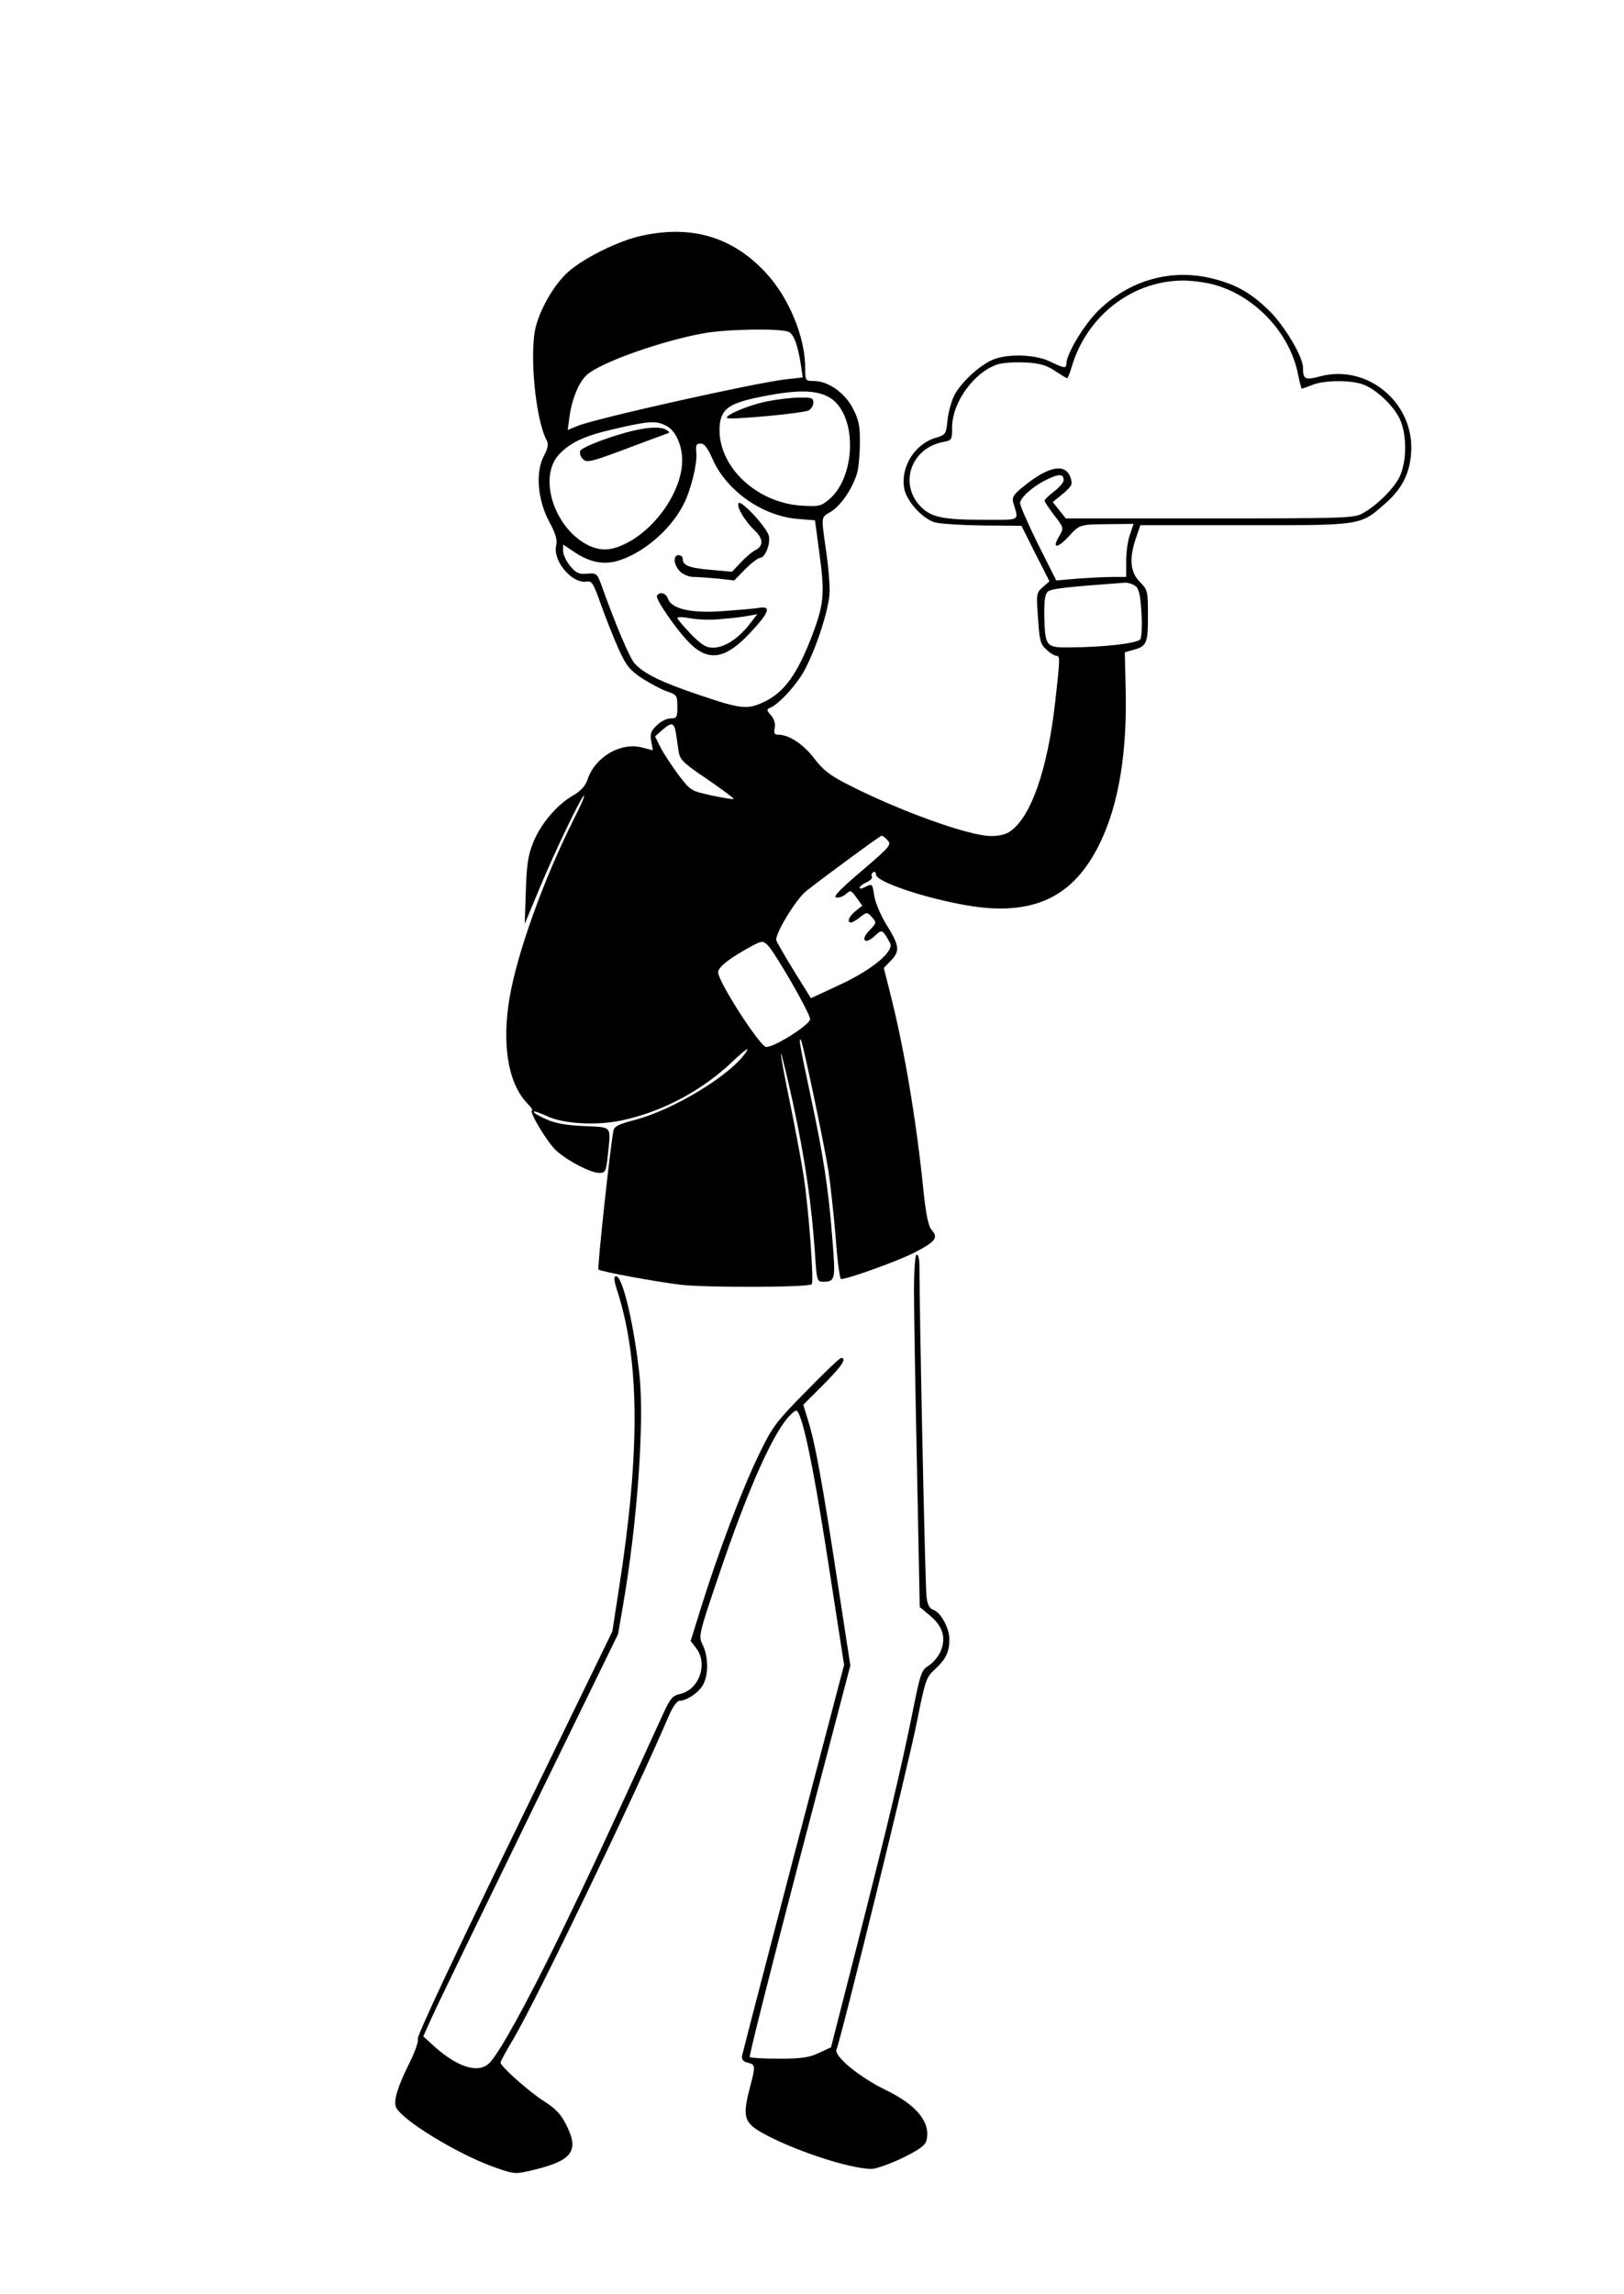 <?xml version="1.0" standalone="no"?>
<!DOCTYPE svg PUBLIC "-//W3C//DTD SVG 20010904//EN"
 "http://www.w3.org/TR/2001/REC-SVG-20010904/DTD/svg10.dtd">
<svg version="1.0" xmlns="http://www.w3.org/2000/svg"
 width="597pt" height="843pt" viewBox="0 0 597 843"
 preserveAspectRatio="xMidYMid meet">
<g transform="translate(0,843) scale(0.1,-0.1)"
fill="#000000" stroke="none">
<path d="M2360 7564 c-82 -17 -213 -81 -271 -133 -49 -43 -100 -129 -119 -200
-25 -95 -2 -342 40 -420 7 -13 4 -29 -11 -57 -31 -59 -23 -161 20 -241 23 -42
30 -67 26 -85 -15 -58 57 -144 112 -135 19 3 25 -7 53 -87 18 -50 47 -123 65
-163 28 -61 41 -76 86 -106 30 -19 71 -41 92 -48 35 -12 37 -15 37 -56 0 -39
-2 -43 -25 -43 -14 0 -37 -11 -51 -26 -21 -20 -25 -31 -20 -58 l6 -33 -39 10
c-79 21 -173 -34 -201 -117 -8 -24 -24 -42 -55 -60 -60 -35 -120 -107 -146
-175 -18 -44 -23 -82 -26 -176 l-4 -120 54 130 c57 137 158 347 164 341 3 -2
-15 -42 -38 -87 -110 -219 -206 -486 -235 -651 -30 -173 -7 -317 63 -391 15
-15 23 -27 19 -27 -15 0 58 -122 91 -150 43 -38 125 -80 156 -80 22 0 25 5 31
61 12 115 19 106 -86 111 -67 3 -107 10 -142 26 -27 12 -47 24 -44 27 2 3 24
-5 48 -16 60 -29 182 -36 276 -16 150 32 297 110 412 221 40 38 58 50 46 32
-53 -84 -268 -215 -413 -252 -56 -15 -73 -23 -76 -39 -12 -62 -60 -507 -55
-510 14 -9 212 -45 302 -56 96 -11 471 -10 482 2 9 8 -12 287 -30 399 -8 52
-30 170 -49 263 -19 92 -35 175 -34 185 0 9 20 -72 44 -181 44 -203 69 -374
81 -554 6 -96 8 -103 28 -103 47 0 48 7 36 156 -14 185 -34 312 -81 531 -38
178 -44 211 -35 202 7 -7 84 -374 101 -479 8 -52 20 -164 27 -247 6 -84 15
-153 20 -153 26 0 214 68 271 98 77 40 87 54 62 82 -12 14 -21 54 -31 152 -26
254 -69 509 -120 712 l-25 99 25 26 c35 36 33 55 -14 131 -22 35 -42 83 -46
107 -7 47 -7 47 -35 33 -10 -6 -19 -7 -19 -2 0 5 12 14 26 20 14 7 23 16 19
21 -3 5 -1 12 5 16 5 3 10 0 10 -8 0 -34 268 -114 415 -124 197 -13 324 62
410 242 68 141 99 333 93 564 l-3 134 28 8 c53 14 57 24 57 126 0 92 -1 95
-30 125 -35 35 -40 86 -14 161 l16 47 386 0 c435 0 421 -2 517 82 57 51 86
105 92 178 17 185 -157 334 -334 287 -56 -15 -63 -11 -63 32 0 41 -71 159
-128 213 -66 63 -116 91 -199 113 -153 40 -308 -2 -425 -116 -53 -52 -118
-160 -118 -196 0 -18 -9 -16 -61 9 -54 26 -156 29 -210 6 -50 -22 -116 -83
-141 -131 -11 -22 -22 -63 -25 -92 -5 -51 -7 -53 -44 -64 -77 -23 -129 -108
-115 -186 9 -48 68 -112 114 -125 21 -5 100 -10 177 -11 l140 -1 51 -102 52
-102 -25 -22 c-23 -20 -24 -25 -17 -114 5 -82 9 -96 31 -115 13 -13 30 -23 37
-23 13 0 13 -11 -5 -170 -28 -249 -90 -425 -167 -476 -16 -11 -44 -17 -72 -16
-82 2 -330 91 -519 187 -69 35 -94 54 -127 97 -40 53 -93 88 -132 88 -15 0
-18 5 -14 25 3 16 -2 33 -14 47 -16 17 -16 22 -5 26 31 11 100 85 129 140 46
87 92 232 92 292 0 28 -5 84 -10 123 -22 158 -24 143 15 167 37 23 79 85 96
142 5 18 10 67 10 109 1 63 -4 86 -25 127 -29 58 -92 102 -144 102 -31 0 -32
1 -32 48 0 113 -60 259 -145 350 -122 131 -271 176 -455 136z m2082 -175 c157
-33 296 -172 329 -331 6 -29 12 -54 14 -56 1 -1 18 5 38 13 45 19 147 19 191
1 47 -19 104 -73 129 -120 30 -57 30 -165 0 -222 -24 -45 -84 -103 -135 -131
-31 -17 -71 -18 -562 -18 l-528 0 -24 30 -24 30 38 31 c33 29 36 34 27 60 -19
53 -81 41 -173 -34 -34 -27 -42 -39 -38 -56 21 -73 33 -66 -110 -66 -146 0
-190 9 -228 47 -83 83 -38 217 82 239 31 6 32 8 32 53 0 92 80 203 167 232 19
6 65 9 103 7 52 -3 76 -9 108 -31 23 -15 43 -27 45 -27 2 0 10 19 17 43 55
184 217 312 402 316 26 1 71 -4 100 -10z m-1542 -179 c19 -10 33 -48 45 -126
l6 -41 -63 -7 c-113 -13 -700 -144 -764 -171 l-37 -15 7 52 c9 63 35 126 64
151 50 45 273 124 427 152 85 16 289 19 315 5z m159 -247 c93 -70 86 -287 -12
-369 -29 -24 -37 -26 -102 -22 -161 11 -298 137 -300 275 0 72 25 96 120 118
162 36 243 35 294 -2z m-609 -98 c39 -20 65 -89 56 -153 -14 -109 -105 -231
-209 -281 -52 -25 -87 -26 -132 -6 -127 61 -189 252 -109 336 42 44 93 68 208
94 121 28 148 30 186 10z m169 -121 c51 -117 184 -211 315 -221 l62 -5 17
-127 c19 -140 16 -181 -26 -292 -56 -148 -105 -215 -182 -250 -58 -27 -84 -24
-234 27 -142 48 -203 78 -238 116 -18 20 -69 139 -124 293 -14 37 -17 40 -50
37 -30 -3 -41 2 -63 28 -14 17 -26 42 -26 55 l0 24 36 -24 c58 -40 108 -51
161 -37 94 26 198 114 246 209 26 50 50 147 47 186 -3 34 -1 37 18 37 11 0 25
-19 41 -56z m1291 -79 c0 -8 -16 -26 -35 -41 -19 -14 -35 -30 -35 -34 0 -4 16
-28 36 -54 35 -46 35 -46 18 -76 -28 -46 -8 -47 34 -2 42 46 40 45 158 46 l81
1 -13 -39 c-8 -21 -14 -65 -14 -97 l0 -59 -47 0 c-27 0 -84 -3 -129 -6 l-81
-7 -67 133 c-36 73 -66 141 -66 151 0 21 52 66 105 90 41 19 55 17 55 -6z
m263 -388 c14 -9 19 -33 23 -97 3 -48 1 -91 -4 -99 -11 -15 -130 -29 -259 -30
-88 -1 -91 3 -94 113 -1 55 2 81 12 91 12 12 58 17 285 34 11 0 28 -5 37 -12z
m-1688 -542 c3 -19 7 -50 10 -68 5 -29 18 -42 106 -101 55 -38 98 -70 96 -72
-2 -2 -38 4 -81 13 -77 17 -77 17 -123 77 -24 33 -54 78 -65 100 l-20 40 26
23 c36 31 44 29 51 -12z m778 -393 c15 -16 9 -23 -95 -112 -79 -67 -107 -96
-94 -98 10 -2 26 4 36 13 17 15 19 14 39 -14 l21 -29 -25 -20 c-25 -20 -33
-42 -16 -42 4 0 20 9 33 20 25 19 26 19 43 0 18 -20 18 -21 -9 -49 -35 -36
-16 -54 20 -20 27 25 27 25 56 -26 17 -30 -68 -101 -192 -157 l-99 -46 -61 98
c-33 54 -63 105 -66 114 -8 20 72 152 110 182 69 54 271 203 277 203 3 1 13
-7 22 -17z m-441 -385 c29 -30 160 -257 156 -273 -4 -22 -136 -105 -162 -101
-23 2 -176 240 -176 274 0 20 44 54 130 100 31 16 35 16 52 0z"/>
<path d="M2819 6955 c-65 -13 -156 -51 -146 -61 8 -8 279 17 300 28 9 5 17 18
17 28 0 18 -7 20 -52 19 -29 0 -83 -7 -119 -14z"/>
<path d="M2335 6849 c-84 -19 -197 -62 -202 -76 -3 -8 1 -22 10 -30 14 -14 28
-11 154 36 76 29 145 54 153 57 13 4 13 6 0 14 -18 12 -61 11 -115 -1z"/>
<path d="M2715 6581 c-8 -14 24 -67 59 -100 32 -30 33 -57 4 -72 -13 -6 -37
-27 -55 -46 l-32 -34 -78 7 c-80 7 -103 16 -103 40 0 8 -7 14 -15 14 -22 0
-19 -36 5 -60 11 -11 33 -20 49 -20 15 0 55 -3 89 -6 l61 -7 41 42 c22 22 47
41 54 41 19 0 40 55 32 82 -9 32 -102 132 -111 119z"/>
<path d="M2415 6241 c-7 -12 76 -131 122 -176 70 -68 132 -56 222 41 70 75 78
99 29 90 -18 -3 -79 -8 -135 -12 -114 -8 -186 9 -198 47 -7 20 -30 26 -40 10z
m235 -86 c36 3 81 8 100 12 l34 6 -32 -41 c-41 -51 -90 -82 -131 -82 -26 0
-43 11 -82 51 -27 28 -49 54 -49 58 0 5 21 4 48 -1 26 -5 76 -7 112 -3z"/>
<path d="M3360 3681 c0 -76 5 -367 11 -647 l10 -509 39 -33 c48 -40 59 -84 36
-134 -9 -19 -29 -41 -44 -50 -25 -15 -29 -28 -60 -183 -42 -206 -86 -390 -204
-854 l-93 -364 -45 -21 c-36 -17 -65 -21 -147 -21 -56 0 -104 3 -107 6 -3 3
79 328 182 722 l188 717 -48 312 c-55 360 -81 504 -107 587 l-18 59 73 73 c67
67 89 99 66 99 -5 0 -63 -55 -129 -123 -114 -116 -124 -130 -176 -238 -61
-127 -144 -347 -207 -547 l-41 -132 20 -26 c45 -58 11 -154 -60 -169 -27 -6
-36 -17 -64 -79 -213 -466 -274 -596 -379 -812 -123 -252 -221 -429 -257 -465
-39 -39 -114 -17 -199 58 l-44 40 31 69 c17 38 178 370 358 739 l327 670 19
110 c52 302 78 668 60 840 -20 187 -62 365 -86 365 -10 0 -9 -14 7 -62 80
-257 81 -589 3 -1088 l-24 -155 -360 -740 c-214 -439 -359 -747 -355 -757 3
-9 -10 -47 -29 -85 -44 -88 -60 -138 -52 -164 15 -45 223 -173 363 -223 72
-25 75 -26 138 -11 145 34 174 69 128 162 -21 43 -38 62 -83 91 -57 36 -161
129 -161 143 0 4 21 43 47 86 82 138 445 891 573 1191 12 28 29 52 37 52 27 0
73 31 88 60 20 38 19 101 -1 144 -17 34 -17 35 59 259 111 328 205 535 266
591 20 18 21 18 32 -10 24 -63 59 -244 109 -570 l53 -342 -186 -708 c-102
-390 -187 -718 -189 -728 -2 -14 4 -22 22 -26 28 -7 28 -11 5 -98 -25 -97 -19
-120 39 -155 110 -64 327 -137 410 -137 16 0 67 18 113 40 63 31 84 46 89 65
16 66 -36 130 -150 185 -95 46 -191 124 -181 149 18 43 267 1057 295 1201 31
155 35 167 66 195 41 38 54 64 54 111 0 42 -32 100 -60 109 -13 4 -21 19 -24
48 -5 33 -26 1043 -26 1215 0 23 -4 42 -10 42 -6 0 -10 -53 -10 -139z"/>
</g>
</svg>
